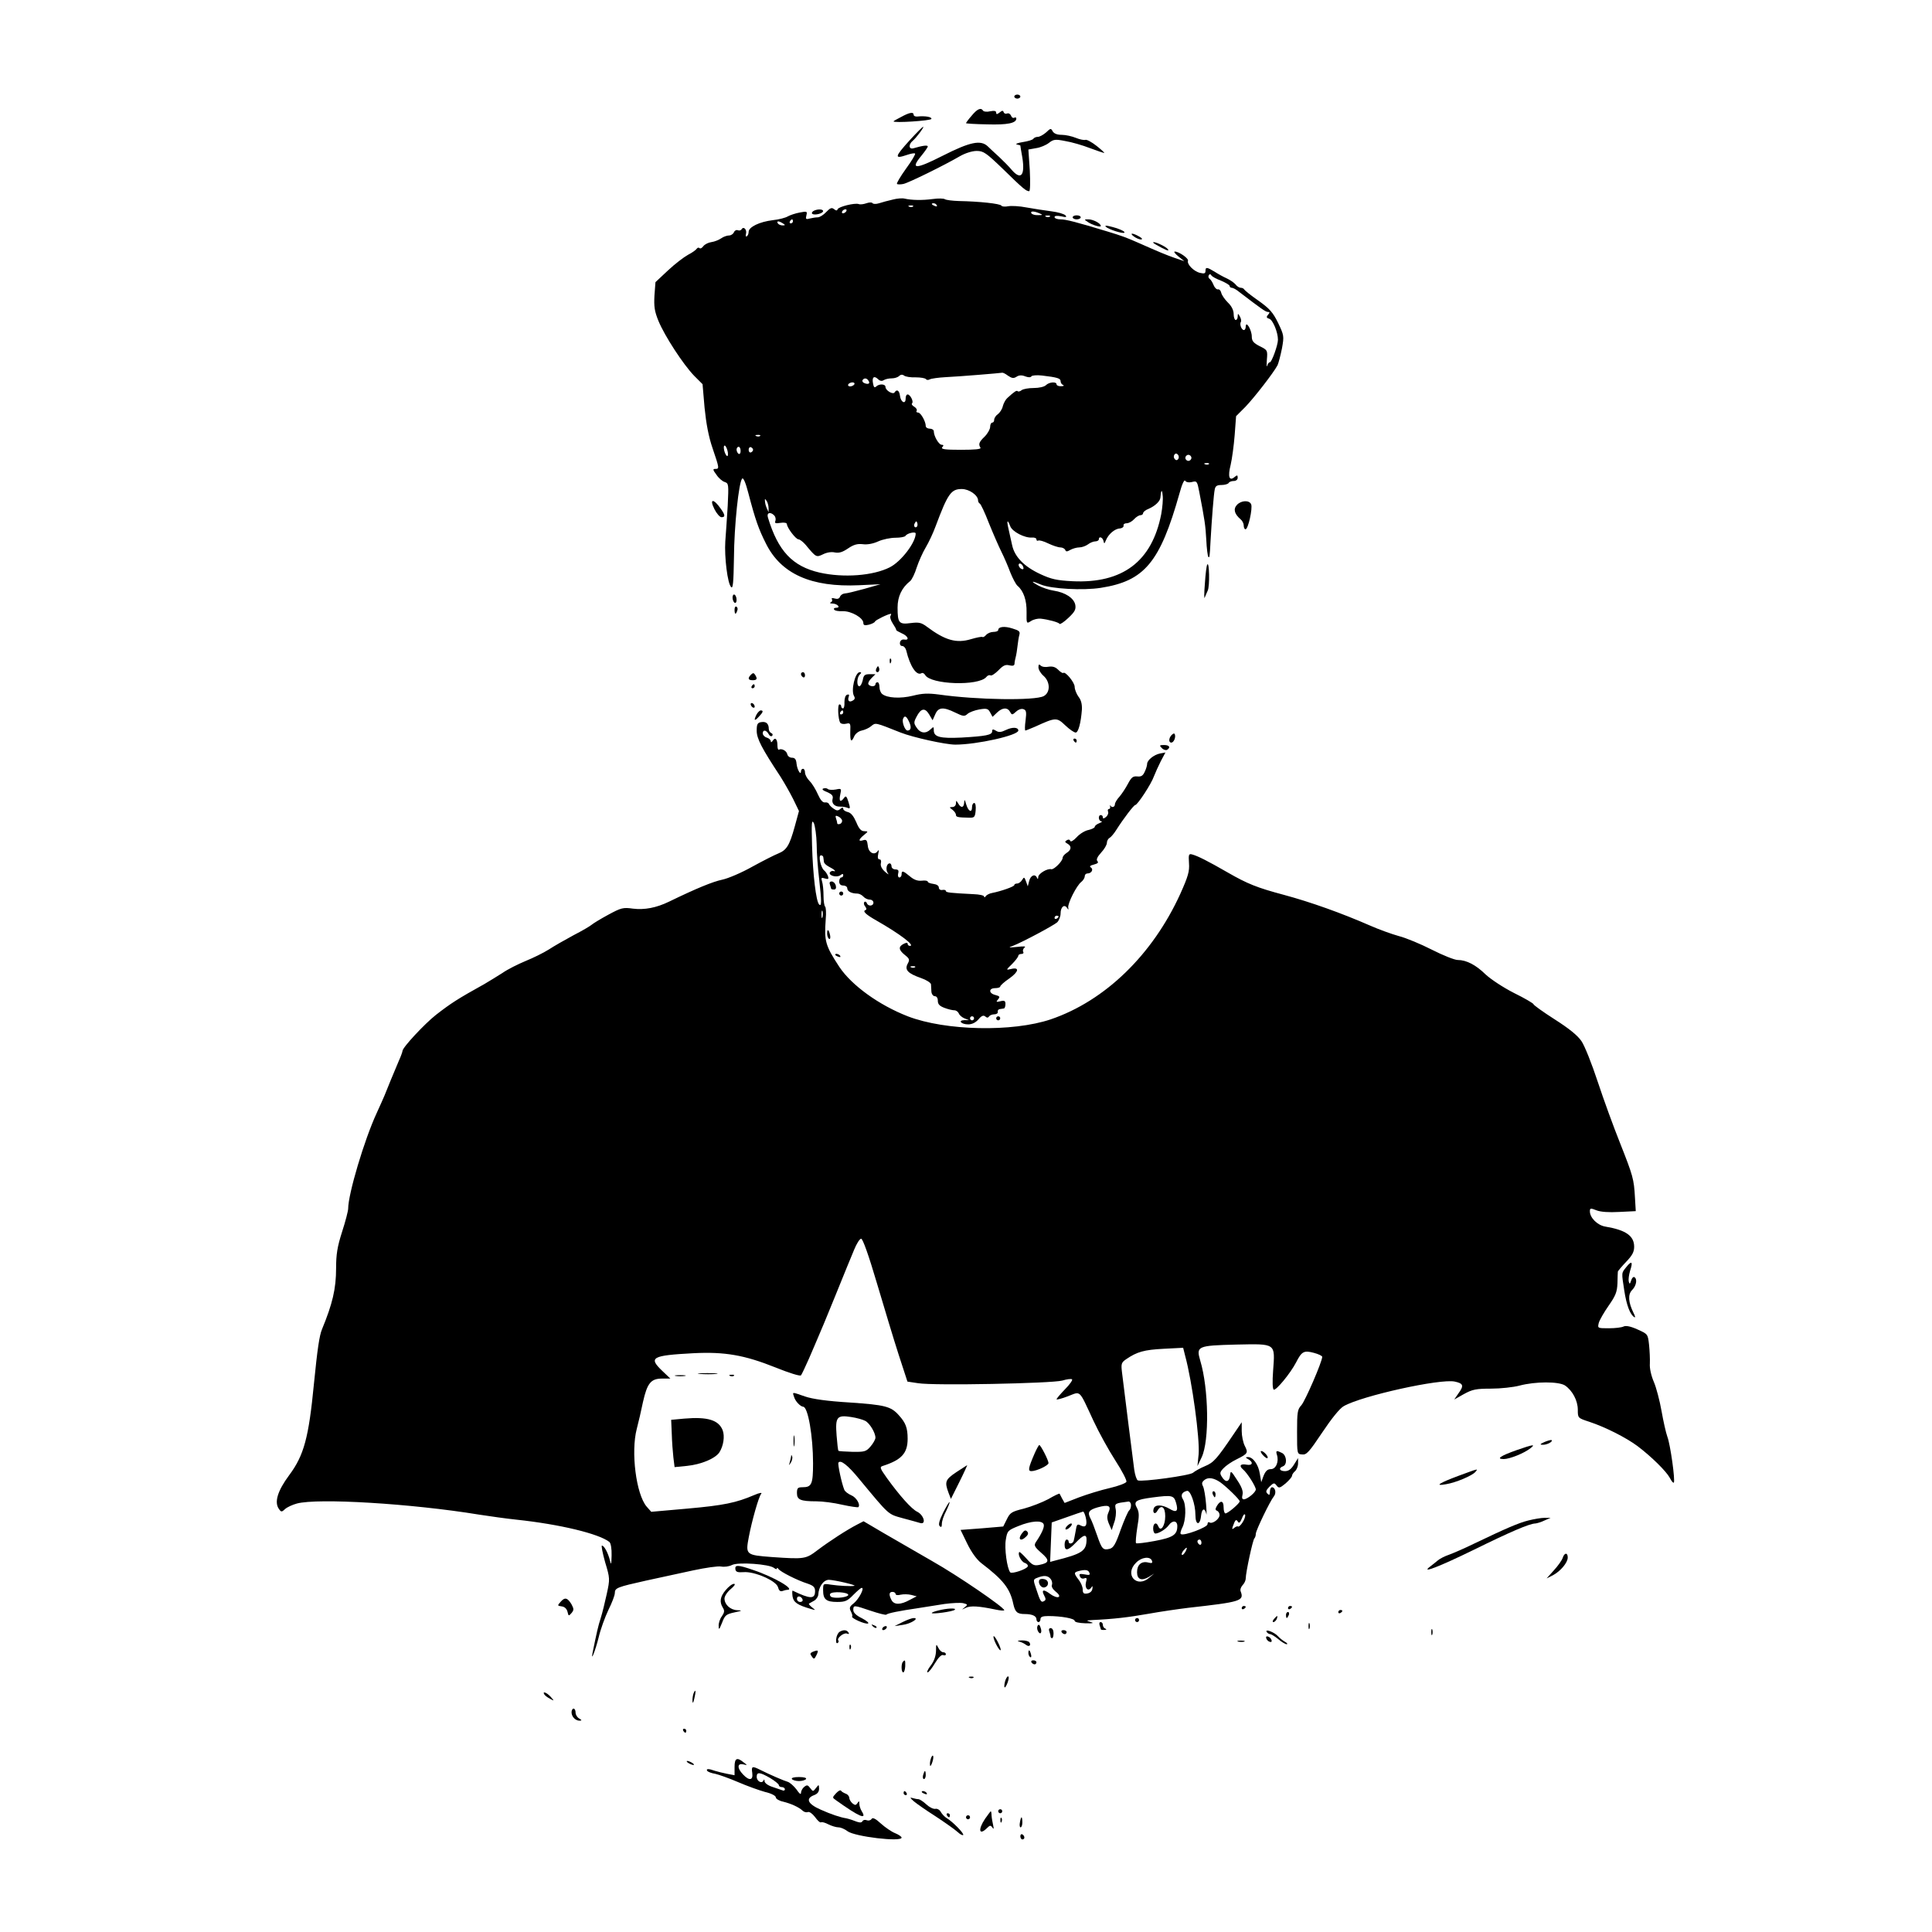 <?xml version="1.0" standalone="no"?>
<!DOCTYPE svg PUBLIC "-//W3C//DTD SVG 20010904//EN"
 "http://www.w3.org/TR/2001/REC-SVG-20010904/DTD/svg10.dtd">
<svg version="1.0" xmlns="http://www.w3.org/2000/svg"
 width="960pt" height="960pt" viewBox="0 0 960 960"
 preserveAspectRatio="xMidYMid meet">
<g transform="translate(0,960) scale(0.1,-0.1)"
fill="#000000" stroke="none">
<path d="M5040 9120 c0 -5 7 -10 15 -10 8 0 15 5 15 10 0 6 -7 10 -15 10 -8 0
-15 -4 -15 -10z"/>
<path d="M4828 9025 c-16 -18 -28 -35 -28 -37 0 -2 47 -5 105 -6 101 -3 145 6
145 29 0 6 -5 7 -10 4 -6 -3 -13 1 -16 10 -4 9 -12 14 -20 11 -7 -3 -15 0 -17
7 -3 9 -8 8 -20 -2 -13 -10 -17 -10 -17 -1 0 9 -9 11 -30 7 -16 -4 -32 -2 -35
3 -11 17 -29 9 -57 -25z"/>
<path d="M4478 9019 c-21 -11 -38 -20 -38 -22 0 -9 185 3 188 12 3 10 -30 16
-70 12 -10 -1 -18 3 -18 8 0 16 -20 13 -62 -10z"/>
<path d="M4521 8904 c-77 -85 -79 -96 -12 -73 18 6 35 9 38 6 3 -3 -17 -37
-45 -75 -28 -39 -48 -73 -45 -76 3 -3 18 -3 32 0 27 6 202 92 281 138 26 15
61 26 83 26 34 0 47 -9 133 -92 98 -96 113 -108 128 -108 5 0 6 44 3 104 l-7
103 39 7 c21 3 49 15 63 26 23 18 32 19 82 9 31 -5 86 -21 122 -35 35 -13 67
-24 71 -24 3 0 -14 16 -38 35 -24 19 -50 33 -56 30 -7 -2 -28 2 -47 10 -20 8
-51 15 -70 15 -23 0 -38 6 -45 17 -9 17 -11 16 -33 -5 -14 -12 -32 -22 -41
-22 -9 0 -18 -4 -22 -9 -3 -6 -27 -13 -53 -17 -26 -4 -39 -10 -29 -12 9 -2 17
-4 17 -5 0 -1 4 -28 10 -60 14 -89 -7 -114 -53 -61 -12 15 -40 43 -61 63 -22
20 -48 44 -58 54 -35 33 -88 22 -224 -47 -136 -69 -163 -69 -105 1 17 21 31
41 31 45 0 8 -24 5 -72 -9 -23 -6 -24 20 -3 37 18 15 59 70 52 70 -3 0 -33
-30 -66 -66z"/>
<path d="M4435 8608 c-22 -5 -52 -13 -67 -18 -16 -5 -30 -4 -33 1 -3 4 -16 4
-30 -1 -14 -5 -31 -7 -38 -4 -19 7 -101 -13 -105 -26 -3 -8 -8 -7 -18 1 -11 9
-19 6 -39 -15 -13 -14 -32 -26 -42 -26 -10 0 -28 -3 -40 -6 -18 -5 -21 -3 -16
16 5 20 3 21 -33 14 -22 -4 -48 -13 -59 -19 -11 -7 -45 -16 -75 -19 -66 -8
-120 -34 -120 -58 0 -9 -4 -19 -9 -22 -5 -4 -7 2 -4 13 5 20 -12 38 -22 22 -3
-6 -12 -8 -19 -5 -7 3 -16 -2 -19 -10 -4 -9 -15 -16 -24 -16 -10 0 -28 -6 -39
-14 -12 -8 -33 -17 -49 -19 -15 -2 -33 -11 -40 -20 -6 -9 -15 -14 -19 -10 -4
4 -10 3 -14 -3 -4 -6 -23 -20 -43 -30 -20 -11 -65 -45 -99 -77 l-63 -59 -5
-66 c-3 -55 0 -78 20 -127 31 -75 123 -216 177 -272 l42 -42 10 -117 c8 -79
20 -144 40 -202 34 -100 34 -102 13 -102 -13 0 -12 -5 6 -29 11 -17 30 -33 41
-36 20 -7 20 -12 15 -118 -4 -62 -9 -141 -12 -177 -5 -77 11 -210 29 -227 9
-10 12 21 14 145 1 159 24 377 41 394 6 6 18 -23 31 -74 34 -130 51 -178 87
-249 75 -151 225 -218 463 -207 l106 5 -80 -23 c-44 -12 -88 -23 -98 -23 -10
-1 -20 -8 -23 -16 -4 -10 -13 -13 -26 -9 -13 4 -18 2 -14 -4 3 -6 0 -13 -6
-15 -7 -3 -3 -6 9 -6 25 -1 42 -21 18 -21 -9 0 -14 -4 -10 -9 3 -6 23 -9 43
-8 42 1 102 -33 102 -59 0 -11 7 -13 28 -8 15 4 29 11 30 16 3 7 66 38 79 38
2 0 1 -5 -2 -10 -4 -6 1 -23 11 -38 10 -15 18 -29 17 -32 0 -3 13 -10 28 -17
31 -13 40 -36 12 -31 -10 2 -19 -4 -21 -14 -2 -11 3 -18 11 -18 8 0 17 -10 20
-22 19 -80 52 -128 76 -113 6 3 13 -1 18 -9 27 -48 266 -56 304 -10 6 8 15 11
21 8 5 -3 22 8 39 25 23 24 35 30 54 25 17 -4 25 -2 26 7 0 8 3 23 6 34 3 11
7 36 9 55 2 19 6 44 9 55 5 17 -1 22 -34 32 -40 13 -71 9 -71 -8 0 -5 -11 -9
-24 -9 -13 0 -29 -7 -36 -15 -7 -8 -15 -13 -19 -10 -4 2 -29 -3 -56 -11 -73
-22 -129 -6 -221 63 -26 19 -38 22 -78 17 -59 -8 -66 0 -66 77 0 55 21 99 63
132 8 7 23 37 32 67 10 30 30 75 45 100 15 25 37 72 49 105 61 163 77 185 130
185 37 0 81 -31 81 -57 0 -6 4 -13 8 -15 5 -1 26 -46 46 -98 21 -52 49 -116
62 -142 13 -26 33 -72 44 -102 12 -30 28 -60 36 -67 30 -25 46 -72 45 -131 -1
-58 0 -58 22 -44 12 8 33 13 47 12 38 -4 90 -18 95 -26 2 -4 22 9 44 30 32 30
38 42 34 65 -7 33 -49 61 -107 70 -22 3 -57 15 -76 25 -42 23 -36 26 13 5 51
-21 208 -30 297 -16 217 34 294 126 391 470 12 45 24 70 28 62 5 -7 18 -10 34
-6 24 6 26 4 36 -49 27 -140 31 -166 35 -239 2 -43 7 -81 10 -84 6 -6 7 -2 11
77 6 107 16 237 21 258 3 17 11 22 34 22 16 0 32 5 35 10 3 6 15 10 26 10 11
0 19 7 19 16 0 14 -3 14 -15 4 -27 -23 -35 1 -20 60 7 30 16 97 20 148 l7 94
46 46 c45 47 139 168 160 207 5 11 15 49 22 84 11 61 10 65 -19 126 -26 53
-42 71 -98 111 -38 26 -69 52 -71 56 -2 4 -9 8 -17 8 -7 0 -19 7 -26 17 -8 9
-27 22 -44 30 -16 7 -43 22 -60 33 -38 23 -45 24 -45 4 0 -13 -6 -15 -27 -10
-31 7 -66 43 -60 60 4 12 -45 46 -66 46 -6 0 2 -11 18 -24 l30 -24 -50 17
c-45 16 -76 29 -180 75 -59 26 -81 34 -150 55 -158 48 -209 61 -236 61 -16 0
-29 5 -29 11 0 7 12 8 33 4 25 -6 29 -4 21 5 -7 7 -38 16 -70 20 -33 4 -88 13
-123 19 -35 7 -76 9 -92 6 -15 -3 -30 -2 -33 3 -6 10 -109 21 -211 23 -33 1
-64 5 -70 9 -5 4 -33 5 -60 1 -52 -7 -105 -6 -140 2 -11 3 -38 1 -60 -5z m220
-28 c3 -6 -1 -7 -9 -4 -18 7 -21 14 -7 14 6 0 13 -4 16 -10z m-118 -6 c-3 -3
-12 -4 -19 -1 -8 3 -5 6 6 6 11 1 17 -2 13 -5z m-332 -24 c-3 -5 -11 -10 -16
-10 -6 0 -7 5 -4 10 3 6 11 10 16 10 6 0 7 -4 4 -10z m960 -10 c18 -8 17 -9
-7 -9 -15 -1 -30 4 -33 9 -7 12 12 12 40 0z m52 -16 c-3 -3 -12 -4 -19 -1 -8
3 -5 6 6 6 11 1 17 -2 13 -5z m-1277 -24 c0 -5 -5 -10 -11 -10 -5 0 -7 5 -4
10 3 6 8 10 11 10 2 0 4 -4 4 -10z m-50 -10 c13 -8 13 -10 -2 -10 -9 0 -20 5
-23 10 -8 13 5 13 25 0z m2178 -285 c23 -10 42 -21 42 -26 0 -5 5 -9 11 -9 6
0 23 -9 37 -21 110 -84 131 -99 142 -99 10 0 10 -3 1 -14 -10 -11 -8 -16 6
-20 18 -6 43 -67 43 -104 0 -27 -31 -112 -40 -112 -5 0 -11 -8 -13 -17 -3 -10
-4 3 -2 30 4 46 3 48 -36 67 -31 16 -39 26 -39 48 0 32 -29 81 -30 50 0 -10
-4 -18 -9 -18 -12 0 -23 29 -15 41 3 5 0 17 -5 26 -10 17 -10 17 -11 1 0 -10
-4 -18 -10 -18 -5 0 -10 13 -10 29 0 19 -10 40 -29 58 -16 16 -31 38 -33 49
-2 10 -10 18 -16 16 -7 -1 -17 9 -22 22 -5 13 -14 27 -20 31 -5 3 -7 11 -4 17
4 7 9 7 13 0 3 -6 25 -18 49 -27z m-1059 -472 c19 -13 28 -14 42 -5 12 8 26 9
43 2 16 -6 27 -6 31 0 3 5 27 7 53 4 76 -9 92 -14 92 -28 0 -8 6 -17 13 -19 6
-3 2 -6 -10 -6 -13 -1 -23 4 -23 9 0 15 -37 12 -53 -4 -8 -8 -34 -14 -61 -14
-26 0 -53 -5 -60 -11 -7 -6 -16 -8 -19 -5 -5 6 -16 -1 -52 -34 -8 -7 -18 -25
-22 -40 -3 -15 -15 -33 -25 -40 -10 -7 -18 -20 -18 -28 0 -8 -4 -14 -10 -14
-5 0 -10 -9 -10 -21 0 -11 -12 -33 -27 -48 -29 -28 -32 -38 -21 -56 4 -7 -29
-10 -97 -10 -81 0 -101 3 -93 13 8 8 7 12 -3 12 -14 0 -39 43 -39 67 0 7 -9
13 -20 13 -11 0 -20 6 -20 13 0 23 -25 67 -38 67 -7 0 -11 4 -7 9 3 6 -3 14
-12 20 -10 5 -15 13 -11 17 9 8 -9 44 -22 44 -6 0 -10 -9 -10 -21 0 -30 -24
-18 -28 14 -3 27 -16 35 -27 17 -8 -12 -45 10 -45 27 0 16 -32 17 -47 2 -7 -7
-12 -3 -15 16 -6 31 5 40 25 21 9 -9 19 -11 28 -5 8 5 25 9 40 9 14 0 30 5 37
12 7 7 16 8 24 2 7 -6 33 -10 58 -9 25 0 48 -4 51 -9 4 -5 12 -5 19 -1 7 4 43
9 79 11 67 3 271 20 281 22 3 1 16 -5 29 -15z m-694 -24 c10 -14 1 -21 -19
-13 -9 3 -13 10 -10 15 7 12 21 11 29 -2z m-70 -19 c-3 -5 -13 -10 -21 -10 -8
0 -12 5 -9 10 3 6 13 10 21 10 8 0 12 -4 9 -10z m-468 -256 c-3 -3 -12 -4 -19
-1 -8 3 -5 6 6 6 11 1 17 -2 13 -5z m-161 -98 c-2 -6 -8 0 -14 14 -5 14 -7 29
-4 34 7 12 24 -33 18 -48z m64 23 c0 -11 -4 -17 -10 -14 -5 3 -10 13 -10 21 0
8 5 14 10 14 6 0 10 -9 10 -21z m62 6 c0 -5 -5 -11 -11 -13 -6 -2 -11 4 -11
13 0 9 5 15 11 13 6 -2 11 -8 11 -13z m2113 -45 c-5 -8 -11 -8 -17 -2 -6 6 -7
16 -3 22 5 8 11 8 17 2 6 -6 7 -16 3 -22z m65 5 c0 -8 -7 -15 -15 -15 -8 0
-15 7 -15 15 0 8 7 15 15 15 8 0 15 -7 15 -15z m87 -31 c-3 -3 -12 -4 -19 -1
-8 3 -5 6 6 6 11 1 17 -2 13 -5z m-237 -249 c-46 -235 -192 -345 -441 -333
-78 4 -105 10 -159 35 -82 38 -129 87 -141 145 -5 23 -13 60 -18 81 -10 42 -5
49 9 12 10 -27 72 -59 108 -56 12 1 22 -3 22 -9 0 -6 4 -9 9 -6 4 3 27 -3 49
-14 23 -11 50 -20 61 -20 10 0 21 -6 24 -12 3 -10 9 -10 26 0 11 6 31 12 44
12 13 0 32 7 43 15 10 8 27 15 37 15 9 0 17 5 17 10 0 17 18 11 23 -7 3 -16 5
-16 12 2 12 30 44 58 69 59 11 1 20 7 19 14 -2 7 5 12 15 12 11 0 27 9 37 20
10 11 24 20 32 20 7 0 13 5 13 10 0 6 12 16 28 22 32 14 57 38 58 56 3 38 8
43 11 12 3 -19 -1 -62 -7 -95z m-1951 30 l0 -20 -9 20 c-5 11 -9 27 -9 35 -1
13 0 13 9 0 5 -8 9 -24 9 -35z m28 -36 c6 -6 9 -18 6 -27 -5 -12 0 -14 25 -10
18 3 32 0 32 -6 0 -17 44 -76 58 -76 6 0 22 -12 35 -27 53 -64 53 -63 87 -47
18 9 41 13 58 9 21 -4 38 1 66 20 28 19 46 24 73 21 22 -3 51 2 77 14 22 10
61 18 85 18 24 0 46 4 50 9 8 14 51 23 51 12 0 -45 -73 -140 -129 -168 -83
-42 -230 -53 -349 -26 -134 31 -206 107 -256 273 -8 24 11 31 31 11z m709 -56
c-10 -10 -19 5 -10 18 6 11 8 11 12 0 2 -7 1 -15 -2 -18z m528 -199 c4 -10 1
-14 -6 -12 -15 5 -23 28 -10 28 5 0 13 -7 16 -16z"/>
<path d="M4041 8551 c-7 -5 -9 -11 -4 -14 13 -8 53 3 53 14 0 11 -31 11 -49 0z"/>
<path d="M5330 8520 c0 -5 9 -10 20 -10 11 0 20 5 20 10 0 6 -9 10 -20 10 -11
0 -20 -4 -20 -10z"/>
<path d="M5405 8497 c22 -15 65 -28 65 -20 0 13 -37 32 -60 33 -24 0 -24 0 -5
-13z"/>
<path d="M5495 8473 c14 -13 85 -36 92 -29 6 6 -31 22 -75 32 -17 4 -23 3 -17
-3z"/>
<path d="M5634 8425 c11 -8 27 -15 35 -15 10 1 7 6 -9 15 -33 19 -50 18 -26 0z"/>
<path d="M5730 8395 c0 -3 19 -14 42 -26 31 -16 39 -17 30 -6 -12 14 -72 41
-72 32z"/>
<path d="M3550 7070 c11 -22 27 -40 35 -40 19 0 19 10 -2 40 -37 54 -60 54
-33 0z"/>
<path d="M6146 7091 c-19 -21 -12 -45 18 -71 9 -7 16 -21 16 -31 0 -11 4 -19
9 -19 13 0 36 104 28 124 -9 22 -50 20 -71 -3z"/>
<path d="M5999 6795 c-4 -5 -9 -48 -12 -95 -4 -47 -4 -78 -1 -70 3 8 10 24 15
35 11 22 8 147 -2 130z"/>
<path d="M3640 6631 c0 -11 5 -23 10 -26 6 -3 10 3 10 14 0 11 -4 23 -10 26
-5 3 -10 -3 -10 -14z"/>
<path d="M3650 6571 c0 -25 6 -27 13 -6 4 8 2 17 -3 20 -6 4 -10 -3 -10 -14z"/>
<path d="M4421 6314 c0 -11 3 -14 6 -6 3 7 2 16 -1 19 -3 4 -6 -2 -5 -13z"/>
<path d="M5160 6284 c0 -11 11 -30 25 -42 34 -30 35 -83 1 -101 -43 -23 -332
-19 -521 8 -54 7 -82 6 -129 -6 -61 -15 -128 -12 -153 9 -7 6 -13 21 -13 34 0
13 -4 24 -10 24 -5 0 -10 -4 -10 -10 0 -13 -27 -13 -35 0 -3 5 3 18 15 30 l20
20 -29 0 c-24 0 -30 -5 -34 -30 -4 -16 -11 -30 -17 -30 -14 0 -13 43 2 58 9 9
9 12 0 12 -23 0 -45 -92 -28 -119 5 -8 4 -16 -5 -21 -18 -12 -29 -3 -22 17 4
11 2 14 -8 11 -8 -3 -13 -17 -13 -37 1 -17 -2 -31 -7 -31 -5 0 -9 5 -9 10 0 6
-4 10 -9 10 -10 0 -7 -73 4 -91 4 -6 17 -8 30 -5 20 5 22 2 20 -39 -1 -50 5
-57 20 -23 6 13 22 25 37 28 15 3 37 13 47 22 22 18 18 19 146 -32 61 -24 223
-60 272 -60 107 0 313 46 313 70 0 17 -30 18 -61 3 -25 -12 -36 -13 -50 -4
-15 9 -19 8 -19 -3 0 -18 -31 -24 -153 -31 -106 -5 -137 3 -137 36 0 19 -1 19
-16 5 -23 -23 -51 -20 -69 8 -15 22 -15 27 -1 54 22 43 42 47 63 12 l17 -29
13 29 c15 36 39 39 100 9 39 -19 46 -20 61 -6 9 8 36 18 59 22 36 6 43 4 53
-15 l12 -22 22 21 c27 26 52 27 65 4 9 -17 11 -16 30 1 12 11 27 16 37 12 14
-5 15 -15 10 -56 -4 -28 -4 -50 -1 -50 3 0 24 9 48 19 103 47 108 47 150 7 21
-20 44 -36 52 -36 13 0 26 47 31 115 1 26 -4 47 -17 63 -10 14 -19 36 -19 49
0 22 -47 79 -57 69 -3 -2 -14 5 -25 16 -14 14 -28 18 -48 15 -15 -3 -32 -1
-39 6 -8 8 -11 6 -11 -9z m-970 -224 c0 -5 -5 -10 -11 -10 -5 0 -7 5 -4 10 3
6 8 10 11 10 2 0 4 -4 4 -10z m327 -46 c13 -27 10 -44 -8 -44 -12 0 -28 41
-22 58 8 19 17 14 30 -14z"/>
<path d="M4356 6281 c-4 -7 -5 -15 -2 -18 9 -9 19 4 14 18 -4 11 -6 11 -12 0z"/>
<path d="M3732 6248 c-18 -18 -15 -28 8 -28 21 0 25 7 12 27 -6 10 -11 10 -20
1z"/>
<path d="M3980 6251 c0 -6 5 -13 10 -16 6 -3 10 1 10 9 0 9 -4 16 -10 16 -5 0
-10 -4 -10 -9z"/>
<path d="M3735 6190 c-3 -5 -1 -10 4 -10 6 0 11 5 11 10 0 6 -2 10 -4 10 -3 0
-8 -4 -11 -10z"/>
<path d="M3730 6101 c0 -5 5 -13 10 -16 6 -3 10 -2 10 4 0 5 -4 13 -10 16 -5
3 -10 2 -10 -4z"/>
<path d="M3760 6051 c-16 -31 -12 -37 10 -13 22 23 25 32 10 32 -5 0 -14 -9
-20 -19z"/>
<path d="M3783 6012 c-19 -3 -23 -10 -23 -43 0 -39 25 -87 118 -228 19 -30 48
-81 64 -113 l28 -58 -21 -77 c-26 -94 -40 -117 -82 -134 -18 -7 -75 -36 -128
-65 -53 -30 -121 -59 -150 -65 -47 -10 -126 -42 -264 -109 -64 -31 -122 -42
-180 -35 -49 7 -59 4 -122 -30 -37 -20 -75 -43 -83 -50 -8 -7 -49 -31 -90 -52
-41 -22 -97 -54 -123 -71 -27 -17 -78 -42 -115 -57 -36 -15 -89 -41 -116 -60
-28 -18 -68 -42 -88 -54 -133 -74 -166 -95 -242 -154 -57 -45 -166 -162 -166
-179 0 -4 -8 -27 -19 -51 -20 -47 -59 -141 -71 -172 -5 -11 -21 -49 -38 -85
-62 -134 -142 -403 -142 -476 0 -10 -13 -62 -30 -114 -24 -75 -30 -113 -30
-182 0 -102 -18 -177 -70 -303 -13 -31 -23 -99 -40 -270 -26 -270 -50 -357
-123 -455 -58 -78 -75 -135 -51 -168 11 -16 14 -16 31 0 10 9 36 21 58 27 103
28 569 0 905 -55 52 -8 136 -20 185 -25 217 -23 411 -70 463 -111 7 -6 12 -33
11 -67 -1 -45 -2 -50 -8 -26 -9 38 -29 75 -40 75 -4 0 3 -37 16 -83 24 -80 24
-83 8 -157 -9 -41 -22 -95 -30 -120 -13 -40 -20 -72 -40 -170 -11 -54 13 7 30
75 9 39 31 99 48 135 18 36 32 73 32 84 0 26 12 30 155 62 69 15 175 38 235
51 61 13 123 22 138 19 16 -3 40 0 55 8 31 15 185 4 208 -15 8 -6 14 -8 14 -3
0 5 4 4 8 -2 9 -14 94 -57 145 -73 29 -10 37 -18 37 -37 0 -41 -24 -40 -111 2
-3 2 -3 -11 -1 -28 5 -30 23 -43 92 -63 24 -7 24 -7 5 8 -11 9 -18 17 -15 19
3 2 14 8 25 14 11 6 20 20 21 30 2 40 26 74 53 74 30 -1 141 -27 126 -30 -16
-3 -77 0 -117 6 -38 6 -38 5 -38 -28 0 -45 15 -58 70 -58 40 0 51 5 80 35 19
19 37 35 42 35 15 0 -14 -55 -39 -76 -22 -17 -24 -24 -15 -41 6 -11 9 -23 6
-25 -7 -8 65 -40 79 -35 7 2 -7 14 -30 26 -29 14 -43 28 -43 41 0 25 2 25 87
-4 39 -13 74 -22 77 -19 6 7 67 19 156 32 36 6 96 15 133 21 38 5 79 7 93 4
23 -6 24 -7 7 -21 -16 -13 -16 -13 6 -2 24 11 63 9 149 -9 23 -5 42 -6 42 -3
0 14 -229 171 -358 244 -75 43 -183 106 -239 138 l-102 60 -31 -16 c-51 -26
-140 -84 -197 -127 -59 -45 -65 -46 -225 -35 -133 10 -134 11 -117 101 15 79
49 199 61 213 7 8 -7 6 -35 -6 -89 -38 -150 -51 -330 -67 l-181 -16 -23 26
c-52 61 -79 271 -49 386 8 30 22 90 31 134 21 93 39 116 95 116 l41 0 -41 39
c-69 66 -51 76 155 87 156 8 254 -9 409 -71 67 -27 121 -44 126 -39 4 5 22 43
40 84 18 41 38 89 45 105 8 17 46 109 85 205 39 96 81 200 94 230 12 30 28 55
35 55 8 0 37 -81 78 -220 36 -121 84 -281 108 -355 l44 -135 53 -8 c79 -13
664 -1 716 13 23 7 46 10 49 6 4 -3 -12 -26 -35 -49 -23 -24 -42 -46 -42 -50
0 -3 25 3 56 15 66 25 53 38 127 -121 27 -58 76 -147 109 -198 33 -51 58 -99
55 -106 -3 -7 -40 -21 -83 -31 -44 -10 -112 -31 -152 -46 l-72 -28 -12 21 c-6
12 -12 23 -13 25 -2 2 -27 -10 -56 -27 -30 -16 -84 -37 -121 -47 -61 -15 -69
-20 -85 -53 l-18 -36 -106 -9 -106 -8 33 -68 c21 -43 47 -79 70 -97 109 -83
143 -126 159 -203 9 -40 19 -50 57 -50 37 0 58 -10 58 -26 0 -8 5 -14 10 -14
6 0 10 7 10 15 0 11 11 15 39 15 64 0 131 -12 131 -24 0 -6 21 -11 53 -12 37
-1 45 1 27 6 -24 8 -24 8 5 10 110 5 184 14 280 31 61 11 151 24 200 30 259
29 278 34 260 81 -4 9 1 22 9 31 9 9 16 24 16 34 0 29 35 192 43 199 4 4 7 14
7 23 1 18 71 163 90 186 13 16 7 45 -10 45 -5 0 -10 -10 -10 -22 0 -17 -3 -19
-12 -10 -10 10 -7 17 10 35 21 20 24 20 35 6 11 -15 16 -14 45 10 17 15 32 32
32 38 0 6 7 16 15 23 8 7 15 24 15 39 l0 26 -20 -32 c-14 -23 -27 -33 -45 -33
-27 0 -34 15 -10 24 22 8 19 53 -4 66 -28 14 -33 13 -26 -9 11 -34 -5 -71 -30
-71 -17 0 -26 -9 -36 -32 l-12 -33 -7 42 c-7 46 -34 83 -59 83 -14 -1 -13 -2
2 -11 26 -15 21 -32 -8 -27 -31 6 -40 -5 -19 -23 21 -17 64 -85 64 -100 0 -14
-41 -48 -59 -49 -9 0 -11 7 -7 23 4 17 -4 39 -27 73 -31 48 -32 48 -35 22 -4
-33 -22 -36 -40 -7 -12 18 -11 24 7 43 12 13 41 33 66 45 56 28 58 32 40 67
-8 16 -15 49 -15 73 l0 44 -40 -59 c-84 -124 -99 -141 -142 -159 -24 -10 -51
-25 -60 -33 -16 -14 -252 -46 -274 -38 -6 2 -14 26 -18 53 -7 50 -51 403 -61
485 -5 42 -3 48 22 65 53 36 88 46 185 51 l97 5 10 -40 c35 -128 73 -412 67
-488 l-6 -60 21 44 c39 82 35 341 -7 480 -21 72 -15 75 180 80 198 4 192 8
182 -130 -4 -54 -3 -90 3 -94 11 -6 83 81 111 135 28 55 39 61 88 48 23 -6 42
-15 42 -20 0 -24 -85 -220 -104 -241 -19 -20 -21 -35 -21 -132 0 -110 0 -110
25 -112 22 -3 35 12 100 109 46 69 87 120 107 131 88 51 481 138 552 122 42
-9 46 -20 19 -57 l-22 -32 48 27 c42 23 60 27 135 27 47 0 111 7 141 15 79 21
194 21 226 1 37 -25 64 -75 64 -121 0 -41 0 -41 58 -60 81 -27 181 -78 238
-120 69 -52 143 -125 161 -158 8 -16 17 -27 20 -24 8 9 -17 189 -32 228 -7 19
-20 77 -29 128 -9 51 -26 116 -38 144 -13 30 -22 68 -20 92 1 22 -1 64 -4 93
-6 53 -6 53 -57 76 -35 16 -58 20 -69 15 -9 -5 -42 -9 -73 -9 -57 0 -57 0 -51
26 4 15 26 53 49 86 35 50 42 68 44 111 0 29 2 55 2 59 1 3 19 25 41 48 31 32
40 50 40 75 0 54 -41 83 -142 100 -40 6 -78 44 -78 76 0 16 3 17 33 5 20 -8
61 -11 113 -8 l82 4 -4 67 c-5 93 -10 109 -74 271 -32 80 -82 217 -111 305
-29 88 -65 179 -81 202 -19 28 -61 62 -133 108 -58 37 -105 71 -105 75 0 4
-44 30 -97 56 -55 28 -115 68 -141 92 -48 47 -95 72 -139 72 -15 0 -73 23
-128 51 -55 28 -129 59 -165 68 -36 10 -99 33 -140 51 -144 63 -298 118 -432
154 -131 35 -179 54 -278 111 -99 57 -147 81 -175 89 -18 5 -20 2 -17 -43 3
-40 -4 -65 -43 -152 -138 -303 -374 -532 -644 -624 -190 -64 -523 -57 -710 15
-144 56 -279 154 -340 245 -70 107 -76 127 -68 238 3 31 1 59 -3 62 -4 3 -8
27 -8 53 0 27 -3 59 -7 71 -6 20 -4 22 14 16 17 -5 20 -3 15 12 -4 10 -12 23
-19 28 -17 14 -30 75 -16 75 6 0 12 -4 12 -10 1 -5 2 -15 3 -22 0 -7 11 -17
24 -24 28 -14 41 -27 23 -22 -7 2 -15 -2 -18 -8 -5 -16 38 -26 54 -12 9 7 13
7 13 -1 0 -6 -4 -11 -10 -11 -5 0 -10 -9 -10 -20 0 -13 7 -20 20 -20 11 0 20
-6 20 -14 0 -15 21 -26 50 -26 9 0 23 -7 30 -15 7 -8 21 -15 31 -15 11 0 19
-7 19 -15 0 -18 -27 -20 -33 -2 -2 6 -8 9 -12 5 -4 -4 -3 -14 4 -22 7 -9 8
-15 2 -18 -17 -5 1 -22 54 -52 116 -66 195 -126 166 -126 -6 0 -11 5 -11 10 0
7 -6 7 -20 0 -27 -14 -25 -30 6 -55 24 -19 25 -24 14 -44 -16 -30 1 -48 67
-71 26 -9 48 -23 49 -31 0 -8 2 -24 2 -36 1 -13 9 -23 17 -23 9 0 15 -9 15
-23 0 -17 9 -26 33 -35 18 -7 40 -12 49 -12 9 0 18 -7 22 -15 3 -9 16 -20 28
-25 l23 -9 -23 0 c-34 -1 -16 -21 19 -21 19 0 37 9 51 25 15 18 25 22 34 14 8
-7 14 -7 19 1 3 5 15 10 26 10 10 0 18 5 17 12 -2 7 3 13 10 14 6 1 16 2 20 3
4 0 8 10 8 22 0 16 -5 19 -25 14 -21 -5 -23 -4 -12 9 11 13 9 16 -13 22 -34 8
-34 34 -1 34 14 0 25 4 25 8 0 5 20 23 45 40 48 34 52 58 8 47 -25 -6 -25 -5
6 25 17 17 31 36 31 41 0 5 7 9 16 9 8 0 12 5 8 11 -3 6 0 15 7 21 9 6 -4 7
-36 3 -46 -4 -47 -4 -20 6 46 18 198 99 218 116 9 9 17 29 17 44 0 32 18 48
32 28 7 -11 8 -11 6 1 -4 20 42 111 65 128 9 7 17 20 17 28 0 8 6 14 14 14 20
0 31 21 16 30 -8 5 -2 10 15 14 19 5 25 10 18 17 -7 7 -1 21 18 42 16 17 29
39 29 49 0 9 6 21 14 25 7 4 22 22 32 38 36 57 88 125 95 125 11 0 80 105 93
143 7 18 22 51 34 75 l23 43 -27 -5 c-30 -6 -64 -33 -64 -52 0 -7 -5 -25 -12
-39 -9 -20 -18 -25 -37 -23 -21 2 -29 -4 -46 -36 -11 -21 -30 -50 -42 -64 -13
-14 -23 -31 -23 -38 0 -15 -16 -19 -23 -6 -2 4 -2 1 -1 -5 2 -7 -1 -13 -6 -13
-5 0 -7 -6 -4 -13 3 -8 -2 -20 -11 -27 -10 -8 -15 -9 -15 -1 0 6 -4 11 -10 11
-15 0 -12 -30 3 -31 6 0 2 -4 -10 -9 -13 -5 -23 -13 -23 -18 0 -5 -14 -12 -31
-16 -17 -3 -44 -19 -59 -36 -17 -18 -30 -25 -32 -18 -3 7 -9 8 -17 3 -11 -6
-10 -10 3 -17 22 -12 20 -31 -4 -46 -11 -7 -20 -18 -20 -25 0 -16 -43 -59 -56
-56 -20 5 -64 -22 -65 -38 0 -11 -3 -13 -6 -5 -9 22 -32 13 -39 -15 l-7 -27
-9 25 c-8 22 -10 22 -19 7 -6 -10 -17 -18 -24 -18 -8 0 -15 -3 -15 -8 0 -7
-64 -30 -110 -39 -13 -2 -28 -10 -32 -16 -4 -7 -8 -7 -8 -2 0 6 -24 11 -52 12
-117 6 -138 8 -138 16 0 4 -8 7 -17 5 -10 -2 -18 3 -18 12 0 9 -11 16 -27 18
-16 2 -28 7 -28 11 0 5 -13 7 -30 5 -20 -2 -38 4 -58 21 -35 29 -42 31 -42 10
0 -8 -5 -15 -11 -15 -6 0 -9 9 -6 20 4 15 0 20 -14 20 -10 0 -19 7 -19 15 0 8
-4 15 -9 15 -16 0 -22 -32 -9 -49 7 -9 1 -6 -14 7 -17 15 -24 30 -21 43 3 11
0 19 -7 19 -8 0 -10 9 -6 28 4 17 3 22 -2 14 -17 -25 -47 -9 -50 26 -3 27 -7
32 -23 27 -25 -8 -24 3 4 26 22 18 22 18 1 19 -15 0 -26 12 -39 44 -13 30 -26
47 -42 51 -13 3 -23 10 -23 16 0 8 -5 8 -15 -1 -11 -9 -18 -9 -33 2 -11 7 -21
18 -23 23 -2 6 -11 9 -20 8 -11 -2 -23 13 -35 40 -10 23 -28 53 -41 66 -13 13
-23 32 -23 42 0 11 -4 19 -10 19 -5 0 -10 -5 -10 -12 0 -24 -19 7 -22 37 -2
22 -8 30 -23 30 -11 0 -21 8 -23 17 -3 17 -28 31 -42 23 -4 -2 -7 7 -7 21 0
31 -11 43 -23 24 -6 -9 -10 -10 -10 -3 0 6 -9 15 -20 18 -11 3 -20 13 -20 21
0 19 17 18 29 -3 5 -10 13 -14 18 -9 4 5 2 11 -4 13 -7 3 -13 12 -13 21 0 26
-13 38 -37 34z m401 -487 c2 -7 -2 -16 -10 -19 -8 -3 -14 -1 -14 3 0 5 -3 17
-6 25 -4 12 -2 15 9 10 9 -3 18 -12 21 -19z m-126 -120 c0 -44 6 -120 12 -170
13 -115 13 -142 0 -129 -15 15 -31 148 -35 294 -3 112 -2 130 9 110 6 -14 13
-61 14 -105z m29 -362 c-3 -10 -5 -4 -5 12 0 17 2 24 5 18 2 -7 2 -21 0 -30z
m1173 3 c0 -3 -4 -8 -10 -11 -5 -3 -10 -1 -10 4 0 6 5 11 10 11 6 0 10 -2 10
-4z m-713 -252 c-3 -3 -12 -4 -19 -1 -8 3 -5 6 6 6 11 1 17 -2 13 -5z m293
-254 c0 -5 -4 -10 -10 -10 -5 0 -10 5 -10 10 0 6 5 10 10 10 6 0 10 -4 10 -10z
m1223 -2305 c31 -22 97 -86 97 -95 0 -10 -58 -60 -71 -60 -5 0 -9 14 -9 31 0
33 -16 36 -34 5 -8 -14 -8 -20 2 -23 6 -3 12 -12 12 -21 0 -20 -36 -46 -50
-37 -6 4 -10 -1 -10 -9 0 -15 -117 -59 -132 -49 -5 2 -1 17 7 33 18 35 20 113
3 140 -13 20 -5 36 20 42 17 4 42 -65 42 -120 0 -52 23 -54 28 -4 4 37 18 42
26 10 2 -13 2 9 -1 47 -3 39 -10 79 -15 89 -8 15 -6 22 8 33 19 14 46 9 77
-12z m-219 -103 c12 -42 2 -50 -33 -29 -36 21 -70 22 -78 2 -8 -23 7 -33 18
-12 19 33 39 20 39 -27 0 -46 -22 -80 -34 -51 -9 24 -26 18 -26 -10 0 -14 5
-25 11 -25 17 0 53 22 67 42 18 25 42 23 42 -5 0 -43 -21 -57 -112 -74 -48 -9
-90 -14 -93 -11 -3 3 0 38 6 77 10 58 10 76 -1 97 -19 34 -7 42 75 53 100 13
108 11 119 -27z m-224 -11 c0 -11 -4 -22 -9 -26 -5 -3 -24 -46 -42 -95 -25
-72 -36 -91 -55 -96 -33 -8 -39 -2 -63 68 -12 35 -26 71 -31 80 -18 33 -11 45
34 58 55 15 69 8 54 -25 -8 -18 -8 -32 2 -56 l14 -32 12 37 c8 20 11 50 8 66
-6 30 -5 30 64 39 6 0 12 -8 12 -18z m-225 -61 c9 -39 0 -53 -25 -40 -17 9
-20 6 -25 -27 -4 -21 -8 -44 -10 -50 -5 -15 -25 -17 -25 -3 0 6 -4 10 -10 10
-5 0 -10 -11 -10 -25 0 -34 17 -31 56 10 38 40 54 44 53 13 -1 -55 -24 -69
-155 -102 l-26 -7 4 98 4 98 74 26 c41 15 78 27 82 28 3 0 9 -12 13 -29z m779
-25 c-9 -14 -19 -23 -22 -20 -3 2 -11 0 -19 -7 -11 -9 -12 -7 -7 8 12 33 16
37 25 23 6 -10 11 -5 20 16 6 17 13 25 16 18 2 -6 -3 -23 -13 -38z m-988 -9
c5 -13 -9 -45 -39 -89 -10 -16 -7 -23 27 -53 43 -37 41 -50 -10 -60 -26 -5
-35 -1 -63 31 -18 20 -34 35 -36 33 -10 -10 9 -48 27 -54 10 -3 17 -11 15 -17
-4 -14 -79 -39 -87 -30 -16 18 -30 121 -22 163 7 43 10 46 62 67 63 26 118 30
126 9z m784 -92 c0 -8 -4 -12 -10 -9 -5 3 -10 10 -10 16 0 5 5 9 10 9 6 0 10
-7 10 -16z m-80 -45 c-7 -11 -14 -18 -17 -15 -3 3 0 12 7 21 18 21 23 19 10
-6z m-166 -44 c4 -12 0 -14 -19 -9 -33 8 -55 -11 -55 -48 0 -36 22 -45 58 -24
l27 17 -24 -20 c-62 -55 -126 15 -66 74 27 28 70 33 79 10z m-311 -60 c5 -11
0 -13 -24 -8 -24 4 -28 3 -23 -10 3 -9 12 -13 21 -10 13 5 15 1 9 -20 -7 -29
11 -47 26 -26 7 11 8 9 6 -6 -2 -12 -12 -21 -26 -23 -17 -3 -22 2 -22 20 0 13
-9 34 -20 48 -24 31 -25 37 -2 43 34 9 50 7 55 -8z m-193 -30 c7 -8 10 -21 7
-30 -4 -8 4 -22 19 -34 36 -28 10 -39 -28 -11 -33 25 -45 21 -29 -9 8 -14 8
-22 0 -26 -15 -10 -20 -3 -39 56 -17 50 -17 51 4 59 32 13 52 12 66 -5z
m-1005 -80 c0 -11 -59 -19 -82 -11 -8 3 -11 11 -8 16 8 14 90 9 90 -5z m235 5
c0 -6 11 -8 25 -4 14 3 37 3 53 -1 l27 -7 -35 -18 c-45 -25 -77 -25 -90 -1
-14 27 -13 41 5 41 8 0 15 -5 15 -10z m-462 -28 c2 -7 -3 -12 -12 -12 -9 0
-16 7 -16 16 0 17 22 14 28 -4z"/>
<path d="M6026 2175 c4 -8 8 -15 10 -15 2 0 4 7 4 15 0 8 -4 15 -10 15 -5 0
-7 -7 -4 -15z"/>
<path d="M5300 2015 c-7 -8 -8 -15 -2 -15 5 0 15 7 22 15 7 8 8 15 2 15 -5 0
-15 -7 -22 -15z"/>
<path d="M5076 1978 c-20 -28 -3 -39 22 -14 12 11 13 19 5 27 -8 8 -15 4 -27
-13z"/>
<path d="M5165 1750 c-9 -15 7 -41 24 -38 24 5 25 35 1 41 -11 3 -22 1 -25 -3z"/>
<path d="M5822 5948 c-15 -15 -16 -38 -2 -38 12 0 23 25 18 40 -2 7 -7 7 -16
-2z"/>
<path d="M5335 5920 c3 -5 8 -10 11 -10 2 0 4 5 4 10 0 6 -5 10 -11 10 -5 0
-7 -4 -4 -10z"/>
<path d="M5773 5883 c8 -9 20 -12 26 -9 19 12 12 24 -15 24 -23 0 -24 -2 -11
-15z"/>
<path d="M4091 5682 c-9 -3 -2 -10 19 -18 25 -11 31 -19 27 -34 -6 -23 11 -39
38 -38 11 0 27 -2 36 -6 14 -6 15 -3 5 29 -9 29 -13 33 -22 20 -18 -24 -26
-17 -19 16 7 31 6 32 -22 26 -17 -3 -34 -2 -39 2 -5 5 -15 6 -23 3z"/>
<path d="M4791 5613 c-1 -27 -16 -30 -30 -5 -10 16 -10 16 -11 0 0 -10 -8 -18
-17 -18 -17 -1 -17 -1 0 -14 9 -7 17 -18 17 -25 0 -11 10 -13 65 -14 27 -1 30
3 33 36 2 21 -1 37 -7 37 -6 0 -11 -9 -11 -20 0 -31 -18 -23 -29 13 -7 25 -9
27 -10 10z"/>
<path d="M4124 5204 c3 -9 6 -18 6 -20 0 -2 6 -4 14 -4 9 0 12 7 9 20 -3 11
-12 20 -20 20 -10 0 -13 -6 -9 -16z"/>
<path d="M4170 5160 c0 -5 5 -10 10 -10 6 0 10 5 10 10 0 6 -4 10 -10 10 -5 0
-10 -4 -10 -10z"/>
<path d="M4110 4962 c0 -11 4 -23 9 -27 6 -3 8 4 6 16 -6 30 -15 37 -15 11z"/>
<path d="M4150 4856 c0 -2 7 -7 16 -10 8 -3 12 -2 9 4 -6 10 -25 14 -25 6z"/>
<path d="M4950 4540 c0 -5 5 -10 10 -10 6 0 10 5 10 10 0 6 -4 10 -10 10 -5 0
-10 -4 -10 -10z"/>
<path d="M8081 3304 c-25 -31 -24 -25 -10 -117 11 -72 29 -120 50 -132 6 -4 4
6 -4 21 -26 53 -29 92 -7 114 21 21 27 55 11 64 -5 3 -12 -4 -16 -17 -6 -19
-8 -19 -12 -4 -2 9 1 33 7 53 15 45 8 52 -19 18z"/>
<path d="M3478 2773 c23 -2 59 -2 80 0 20 2 1 4 -43 4 -44 0 -61 -2 -37 -4z"/>
<path d="M3358 2763 c12 -2 32 -2 45 0 12 2 2 4 -23 4 -25 0 -35 -2 -22 -4z"/>
<path d="M3628 2763 c7 -3 16 -2 19 1 4 3 -2 6 -13 5 -11 0 -14 -3 -6 -6z"/>
<path d="M3946 2658 c6 -21 31 -47 45 -48 24 -1 49 -147 49 -281 0 -104 -7
-119 -52 -119 -24 0 -28 -4 -28 -29 0 -33 17 -41 97 -41 29 0 86 -7 128 -17
41 -9 77 -14 80 -12 12 12 -10 49 -35 59 -16 7 -32 19 -35 28 -13 32 -33 126
-29 134 10 16 46 -11 104 -82 151 -182 141 -173 216 -194 38 -10 77 -21 87
-24 31 -8 17 40 -15 56 -28 13 -87 79 -152 169 -34 48 -36 54 -19 59 93 30
123 63 123 135 0 54 -10 80 -44 117 -39 44 -69 51 -243 63 -114 7 -185 17
-223 30 -67 23 -63 24 -54 -3z m353 -118 c22 -11 51 -59 51 -84 0 -8 -11 -28
-24 -43 -22 -26 -30 -28 -91 -27 -36 1 -67 3 -69 5 -2 2 -6 37 -9 76 -7 92 1
103 72 92 27 -4 59 -13 70 -19z"/>
<path d="M3400 2551 l-65 -6 3 -70 c1 -38 5 -91 8 -117 l6 -48 61 6 c71 7 142
37 162 68 20 32 27 79 16 109 -20 51 -75 68 -191 58z"/>
<path d="M3943 2440 c0 -25 2 -35 4 -22 2 12 2 32 0 45 -2 12 -4 2 -4 -23z"/>
<path d="M7675 2435 c-23 -10 -25 -14 -10 -14 21 -1 52 15 45 23 -3 2 -18 -2
-35 -9z"/>
<path d="M5141 2378 c-32 -74 -34 -88 -16 -88 25 0 85 28 85 40 0 14 -39 90
-46 90 -2 0 -13 -19 -23 -42z"/>
<path d="M7535 2394 c-79 -28 -103 -44 -63 -44 29 0 102 29 133 54 27 21 13
19 -70 -10z"/>
<path d="M6275 2370 c10 -11 20 -18 23 -15 7 6 -18 35 -31 35 -5 0 -2 -9 8
-20z"/>
<path d="M3931 2363 c-1 -6 -4 -20 -7 -30 -5 -17 -5 -17 6 0 6 10 9 23 6 30
-3 9 -5 9 -5 0z"/>
<path d="M4752 2285 c-55 -37 -59 -48 -39 -102 l12 -31 42 84 c23 46 40 84 39
84 0 0 -25 -16 -54 -35z"/>
<path d="M7248 2267 c-97 -36 -123 -53 -63 -42 50 8 131 43 146 61 14 17 20
19 -83 -19z"/>
<path d="M4686 2083 c-19 -39 -24 -59 -17 -66 8 -8 11 -4 11 11 0 13 9 41 21
63 11 23 19 43 17 45 -2 2 -16 -22 -32 -53z"/>
<path d="M7595 2045 c-49 -12 -111 -39 -272 -116 -45 -22 -100 -46 -122 -54
-21 -7 -47 -20 -57 -29 -11 -9 -28 -23 -39 -31 -47 -36 46 0 220 85 179 88
276 130 305 130 8 1 29 7 45 15 l30 13 -30 0 c-16 0 -52 -6 -80 -13z"/>
<path d="M7765 1859 c-4 -12 -23 -39 -44 -62 l-36 -40 32 16 c37 20 73 62 73
88 0 26 -17 24 -25 -2z"/>
<path d="M3654 1803 c2 -14 11 -17 40 -15 54 5 164 -43 172 -75 4 -16 11 -22
21 -19 8 3 19 6 24 6 45 0 -64 64 -169 99 -75 26 -91 26 -88 4z"/>
<path d="M3606 1699 c-28 -33 -32 -59 -14 -88 9 -14 8 -23 -5 -42 -10 -13 -17
-35 -16 -49 0 -21 3 -18 17 17 14 37 20 42 61 51 39 8 41 10 15 11 -35 1 -64
28 -64 58 0 12 14 33 31 47 19 16 25 26 16 26 -9 0 -27 -14 -41 -31z"/>
<path d="M2786 1641 c-17 -19 -17 -20 5 -23 15 -2 25 -12 29 -27 5 -22 6 -22
20 -6 12 15 12 20 0 43 -20 33 -33 37 -54 13z"/>
<path d="M6170 1609 c0 -5 5 -7 10 -4 6 3 10 8 10 11 0 2 -4 4 -10 4 -5 0 -10
-5 -10 -11z"/>
<path d="M6400 1609 c0 -5 5 -7 10 -4 6 3 10 8 10 11 0 2 -4 4 -10 4 -5 0 -10
-5 -10 -11z"/>
<path d="M4660 1597 c-16 -4 -30 -9 -30 -12 0 -7 105 7 114 16 11 10 -39 8
-84 -4z"/>
<path d="M6650 1589 c0 -5 5 -7 10 -4 6 3 10 8 10 11 0 2 -4 4 -10 4 -5 0 -10
-5 -10 -11z"/>
<path d="M6390 1575 c0 -8 2 -15 4 -15 2 0 6 7 10 15 3 8 1 15 -4 15 -6 0 -10
-7 -10 -15z"/>
<path d="M6330 1555 c-7 -9 -8 -15 -2 -15 5 0 12 7 16 15 3 8 4 15 2 15 -2 0
-9 -7 -16 -15z"/>
<path d="M4485 1540 l-40 -20 40 6 c40 5 86 34 55 34 -8 0 -33 -9 -55 -20z"/>
<path d="M5640 1550 c0 -5 5 -10 10 -10 6 0 10 5 10 10 0 6 -4 10 -10 10 -5 0
-10 -4 -10 -10z"/>
<path d="M5464 1524 c3 -9 6 -18 6 -20 0 -2 8 -4 18 -3 10 0 12 3 5 6 -7 2
-13 11 -13 19 0 8 -5 14 -11 14 -6 0 -8 -7 -5 -16z"/>
<path d="M6502 1520 c0 -14 2 -19 5 -12 2 6 2 18 0 25 -3 6 -5 1 -5 -13z"/>
<path d="M4337 1519 c7 -7 15 -10 18 -7 3 3 -2 9 -12 12 -14 6 -15 5 -6 -5z"/>
<path d="M5156 1522 c-4 -7 -3 -19 2 -28 12 -21 22 -5 12 20 -4 13 -9 16 -14
8z"/>
<path d="M4385 1510 c-3 -5 -2 -10 4 -10 5 0 13 5 16 10 3 6 2 10 -4 10 -5 0
-13 -4 -16 -10z"/>
<path d="M5214 1494 c3 -9 6 -20 6 -25 0 -5 3 -9 8 -9 4 0 7 11 7 25 0 14 -6
25 -14 25 -8 0 -11 -6 -7 -16z"/>
<path d="M7112 1490 c0 -14 2 -19 5 -12 2 6 2 18 0 25 -3 6 -5 1 -5 -13z"/>
<path d="M4171 1491 c-7 -5 -15 -21 -16 -35 -2 -15 1 -24 7 -20 5 3 7 9 4 12
-11 10 26 41 42 35 10 -4 13 -2 8 5 -8 14 -26 15 -45 3z"/>
<path d="M5275 1490 c3 -5 10 -10 16 -10 5 0 9 5 9 10 0 6 -7 10 -16 10 -8 0
-12 -4 -9 -10z"/>
<path d="M6294 1491 c4 -6 12 -11 18 -11 5 0 23 -11 40 -25 16 -14 35 -25 41
-25 7 0 3 6 -8 12 -11 6 -27 19 -35 28 -18 20 -66 38 -56 21z"/>
<path d="M4947 1435 c9 -19 20 -35 24 -35 9 0 -24 69 -33 70 -4 0 0 -16 9 -35z"/>
<path d="M6292 1459 c2 -7 10 -15 17 -17 8 -3 12 1 9 9 -2 7 -10 15 -17 17 -8
3 -12 -1 -9 -9z"/>
<path d="M5065 1443 c11 -3 26 -10 33 -16 15 -12 27 -3 17 12 -3 6 -21 10 -38
10 -21 -1 -25 -3 -12 -6z"/>
<path d="M6153 1443 c9 -2 23 -2 30 0 6 3 -1 5 -18 5 -16 0 -22 -2 -12 -5z"/>
<path d="M4221 1414 c0 -11 3 -14 6 -6 3 7 2 16 -1 19 -3 4 -6 -2 -5 -13z"/>
<path d="M4651 1396 c-1 -26 -10 -51 -27 -73 -14 -18 -20 -33 -15 -33 6 0 22
21 37 46 17 28 32 43 40 40 8 -3 14 -1 14 4 0 6 -6 10 -13 10 -8 0 -19 10 -25
23 -10 20 -11 18 -11 -17z"/>
<path d="M4038 1392 c-13 -6 -14 -10 -4 -23 10 -15 13 -14 23 7 12 25 9 27
-19 16z"/>
<path d="M5110 1386 c0 -8 4 -17 9 -20 5 -4 7 3 4 14 -6 23 -13 26 -13 6z"/>
<path d="M4487 1343 c-10 -9 -9 -53 1 -53 5 0 9 14 10 30 1 32 -1 34 -11 23z"/>
<path d="M5125 1340 c3 -5 10 -10 16 -10 5 0 9 5 9 10 0 6 -7 10 -16 10 -8 0
-12 -4 -9 -10z"/>
<path d="M4818 1263 c7 -3 16 -2 19 1 4 3 -2 6 -13 5 -11 0 -14 -3 -6 -6z"/>
<path d="M4994 1245 c-9 -37 0 -40 13 -5 6 17 7 30 2 30 -5 0 -11 -11 -15 -25z"/>
<path d="M3446 1185 c-3 -9 -6 -26 -5 -38 1 -14 4 -9 9 13 9 37 7 52 -4 25z"/>
<path d="M2705 1180 c3 -5 16 -15 28 -21 22 -12 22 -12 3 10 -19 21 -43 30
-31 11z"/>
<path d="M2840 1092 c0 -22 19 -42 40 -42 12 1 12 2 -2 11 -10 5 -18 19 -18
29 0 11 -4 20 -10 20 -5 0 -10 -8 -10 -18z"/>
<path d="M3395 1000 c3 -5 8 -10 11 -10 2 0 4 5 4 10 0 6 -5 10 -11 10 -5 0
-7 -4 -4 -10z"/>
<path d="M4627 866 c-4 -10 -7 -25 -6 -34 0 -11 4 -9 10 7 5 13 8 29 6 35 -2
5 -6 2 -10 -8z"/>
<path d="M3650 820 l0 -41 -37 7 c-21 4 -48 11 -61 15 -30 11 -45 11 -38 0 3
-5 21 -12 40 -15 18 -4 69 -22 113 -41 44 -19 105 -41 134 -49 31 -7 54 -19
54 -27 0 -7 16 -17 35 -21 41 -10 80 -28 98 -45 7 -7 19 -10 26 -7 8 3 23 -8
36 -25 12 -17 25 -29 30 -26 4 3 21 -2 36 -10 16 -8 39 -15 50 -15 12 0 32 -9
45 -19 35 -27 269 -55 269 -32 0 5 -15 15 -32 22 -18 7 -50 29 -71 48 -27 25
-41 31 -46 23 -4 -7 -15 -10 -23 -7 -9 4 -19 2 -22 -4 -6 -10 -15 -9 -53 6
-10 3 -22 7 -28 8 -28 4 -76 20 -127 43 -64 28 -77 55 -33 72 17 6 25 17 25
32 -1 22 -1 22 -15 4 -15 -19 -15 -19 -29 -1 -12 16 -16 17 -30 6 -9 -7 -16
-21 -16 -30 0 -10 -8 -4 -22 17 -13 17 -32 34 -43 38 -21 6 -90 36 -138 60
-40 20 -44 18 -39 -16 5 -37 -15 -40 -46 -7 -30 31 -29 57 1 50 22 -5 22 -5 2
10 -33 27 -45 21 -45 -23z m177 -55 c23 -14 43 -30 43 -35 0 -6 7 -10 15 -10
8 0 15 -5 15 -11 0 -6 -6 -8 -12 -5 -7 2 -30 10 -50 17 -22 7 -38 19 -39 28 0
10 -3 11 -5 4 -8 -18 -34 -4 -34 18 0 25 15 24 67 -6z"/>
<path d="M3420 840 c8 -5 20 -10 25 -10 6 0 3 5 -5 10 -8 5 -19 10 -25 10 -5
0 -3 -5 5 -10z"/>
<path d="M4587 780 c-3 -11 -1 -20 4 -20 5 0 9 9 9 20 0 11 -2 20 -4 20 -2 0
-6 -9 -9 -20z"/>
<path d="M3935 760 c3 -5 19 -10 35 -10 16 0 32 5 35 10 4 6 -10 10 -35 10
-25 0 -39 -4 -35 -10z"/>
<path d="M4154 689 c-19 -21 -19 -21 1 -35 115 -82 155 -99 127 -54 -7 11 -12
28 -12 37 0 15 -2 15 -9 4 -8 -12 -12 -12 -25 -2 -9 8 -16 20 -16 28 0 7 -8
17 -17 20 -10 4 -21 10 -24 15 -3 5 -14 -1 -25 -13z"/>
<path d="M4490 690 c0 -5 5 -10 11 -10 5 0 7 5 4 10 -3 6 -8 10 -11 10 -2 0
-4 -4 -4 -10z"/>
<path d="M4580 696 c0 -2 7 -7 16 -10 8 -3 12 -2 9 4 -6 10 -25 14 -25 6z"/>
<path d="M4540 650 c14 -12 63 -46 110 -76 47 -31 95 -65 107 -76 13 -12 25
-19 29 -16 6 7 -53 67 -82 84 -10 6 -23 20 -29 30 -5 11 -18 18 -27 16 -10 -2
-30 8 -45 22 -15 14 -33 26 -40 26 -6 0 -20 3 -30 6 -13 4 -11 0 7 -16z"/>
<path d="M4960 600 c0 -5 5 -10 10 -10 6 0 10 5 10 10 0 6 -4 10 -10 10 -5 0
-10 -4 -10 -10z"/>
<path d="M4895 563 c-37 -55 -30 -86 10 -46 14 14 18 14 26 2 7 -10 8 -7 4 11
-3 14 -7 35 -8 48 0 12 -2 22 -4 22 -1 0 -14 -17 -28 -37z"/>
<path d="M4705 580 c3 -5 8 -10 11 -10 2 0 4 5 4 10 0 6 -5 10 -11 10 -5 0 -7
-4 -4 -10z"/>
<path d="M4800 570 c0 -5 5 -10 10 -10 6 0 10 5 10 10 0 6 -4 10 -10 10 -5 0
-10 -4 -10 -10z"/>
<path d="M4971 554 c0 -11 3 -14 6 -6 3 7 2 16 -1 19 -3 4 -6 -2 -5 -13z"/>
<path d="M5068 545 c-3 -14 -1 -25 3 -25 5 0 9 11 9 25 0 14 -2 25 -4 25 -2 0
-6 -11 -8 -25z"/>
<path d="M5070 476 c0 -9 5 -16 10 -16 6 0 10 4 10 9 0 6 -4 13 -10 16 -5 3
-10 -1 -10 -9z"/>
</g>
</svg>
